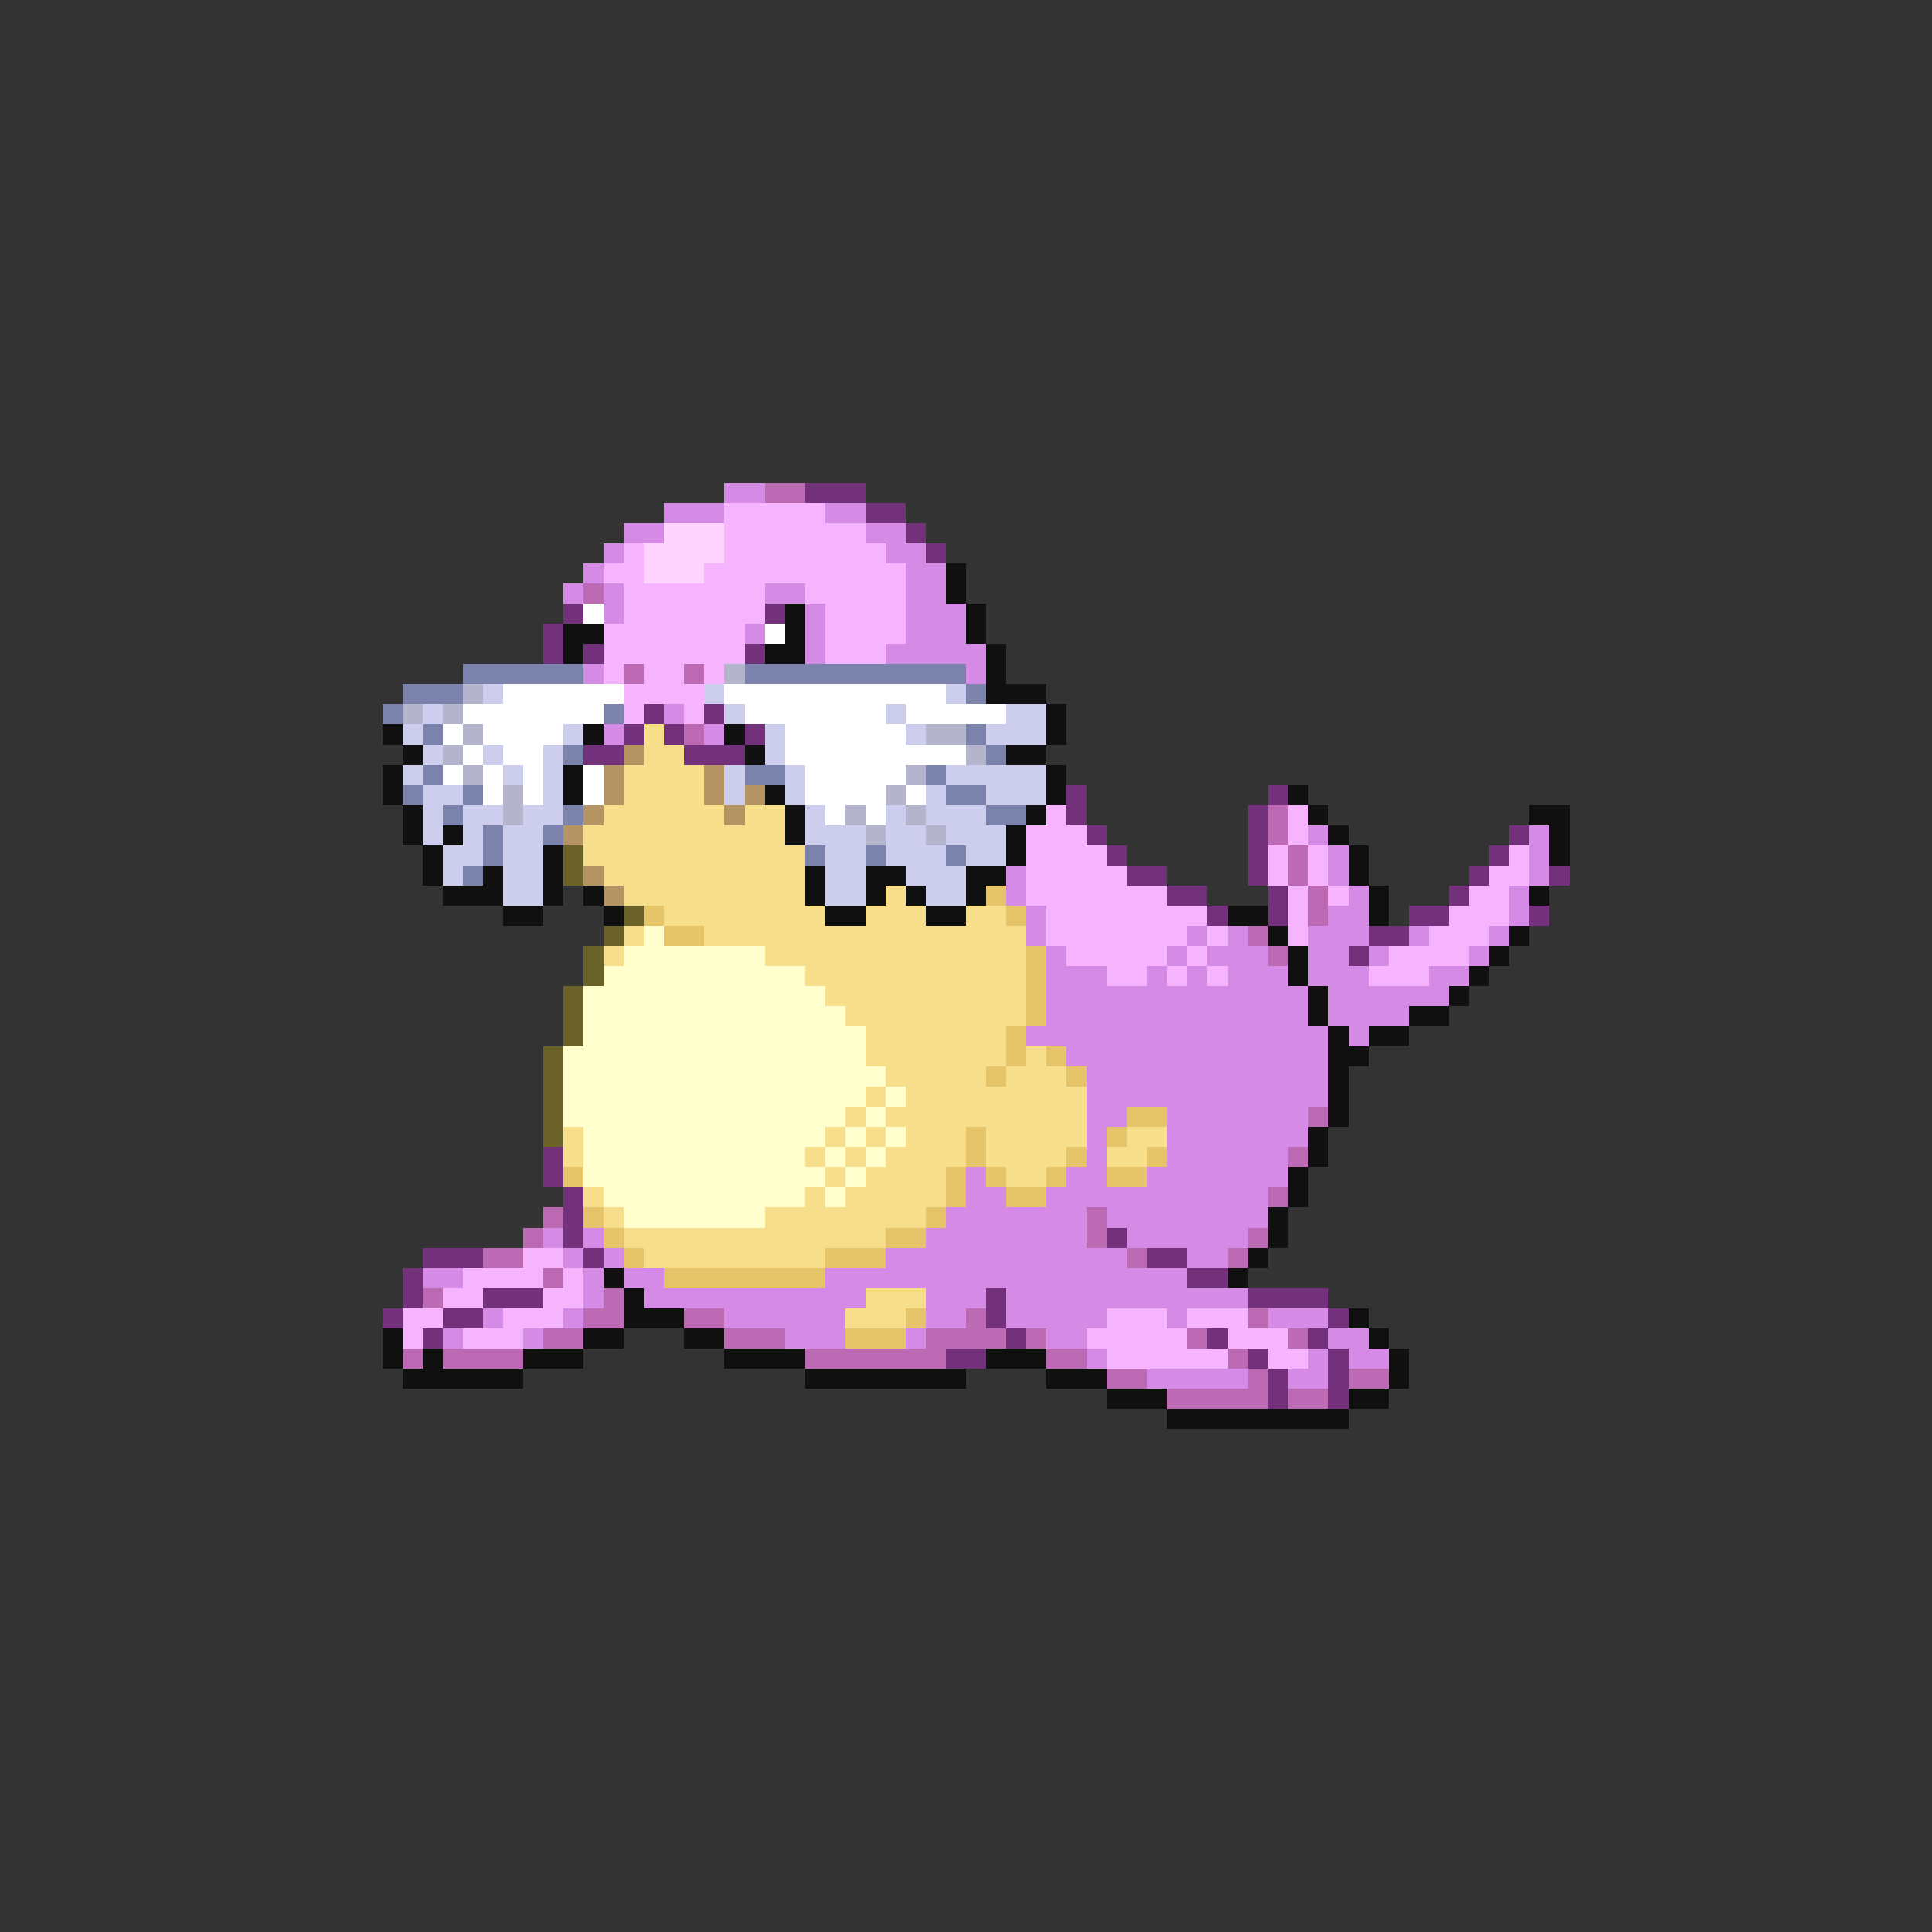 <svg xmlns="http://www.w3.org/2000/svg" viewBox="0 -0.5 96 96" shape-rendering="crispEdges">
<rect x="0" y="-0.5" width="96" height="96" fill="#333333" stroke="none"/>
<path stroke="#d58be6" d="M36 24h2M33 25h3M41 25h2M31 26h2M43 26h2M30 27h1M44 27h2M29 28h1M45 28h2M28 29h1M30 29h1M38 29h2M45 29h2M30 30h1M40 30h1M45 30h3M37 31h1M40 31h1M45 31h3M40 32h1M44 32h5M29 33h1M48 33h1M33 35h1M30 36h1M35 36h1M65 41h1M76 41h1M66 42h1M76 42h1M50 43h1M66 43h1M76 43h1M50 44h1M67 44h1M75 44h1M51 45h1M66 45h2M75 45h1M51 46h1M59 46h1M61 46h1M65 46h3M70 46h1M74 46h1M52 47h1M58 47h1M60 47h3M65 47h2M68 47h1M73 47h1M52 48h3M57 48h1M59 48h1M61 48h3M65 48h3M71 48h2M52 49h13M66 49h6M52 50h13M66 50h4M51 51h15M67 51h1M53 52h13M54 53h12M54 54h12M54 55h2M58 55h7M54 56h1M58 56h7M54 57h1M58 57h6M48 58h1M53 58h2M57 58h7M48 59h2M52 59h11M47 60h7M55 60h8M27 61h1M29 61h1M46 61h8M56 61h6M28 62h1M30 62h1M44 62h12M59 62h2M21 63h2M29 63h1M31 63h2M41 63h18M29 64h1M32 64h11M46 64h3M50 64h12M24 65h1M28 65h1M36 65h6M46 65h2M50 65h5M58 65h1M63 65h3M22 66h1M26 66h1M39 66h3M45 66h1M52 66h2M66 66h2M54 67h1M65 67h1M67 67h2M57 68h5M64 68h2" />
<path stroke="#bd6ab4" d="M38 24h2M29 29h1M31 33h1M34 33h1M34 36h1M63 40h1M63 41h1M64 42h1M64 43h1M65 44h1M65 45h1M62 46h1M63 47h1M65 55h1M64 57h1M63 59h1M27 60h1M54 60h1M26 61h1M54 61h1M62 61h1M24 62h2M56 62h1M61 62h1M27 63h1M21 64h1M30 64h1M29 65h2M34 65h2M48 65h1M62 65h1M27 66h2M36 66h3M46 66h4M51 66h1M59 66h1M64 66h1M20 67h1M22 67h4M40 67h7M52 67h2M61 67h1M55 68h2M62 68h1M67 68h2M58 69h5M64 69h2" />
<path stroke="#73317b" d="M40 24h3M43 25h2M45 26h1M46 27h1M28 30h1M38 30h1M27 31h1M27 32h1M29 32h1M37 32h1M32 35h1M35 35h1M31 36h1M33 36h1M37 36h1M29 37h2M34 37h3M53 39h1M63 39h1M53 40h1M62 40h1M54 41h1M62 41h1M75 41h1M55 42h1M62 42h1M74 42h1M56 43h2M62 43h1M73 43h1M77 43h1M58 44h2M63 44h1M72 44h1M60 45h1M63 45h1M70 45h2M76 45h1M68 46h2M67 47h1M27 57h1M27 58h1M28 59h1M28 60h1M28 61h1M55 61h1M21 62h3M29 62h1M57 62h2M20 63h1M59 63h2M20 64h1M24 64h3M49 64h1M62 64h4M19 65h1M22 65h2M49 65h1M66 65h1M21 66h1M50 66h1M60 66h1M65 66h1M47 67h2M62 67h1M66 67h1M63 68h1M66 68h1M63 69h1M66 69h1" />
<path stroke="#f6b4ff" d="M36 25h5M36 26h7M31 27h1M36 27h8M30 28h2M35 28h10M31 29h7M40 29h5M31 30h7M41 30h4M30 31h7M41 31h4M30 32h7M41 32h3M30 33h1M32 33h2M35 33h1M31 34h4M31 35h1M34 35h1M52 40h1M64 40h1M51 41h3M64 41h1M51 42h4M63 42h1M65 42h1M75 42h1M51 43h5M63 43h1M65 43h1M74 43h2M51 44h7M64 44h1M66 44h1M73 44h2M52 45h8M64 45h1M72 45h3M52 46h7M60 46h1M64 46h1M71 46h3M53 47h5M59 47h1M69 47h4M55 48h2M58 48h1M60 48h1M68 48h3M26 62h2M23 63h4M28 63h1M22 64h2M27 64h2M20 65h2M25 65h3M55 65h3M59 65h3M20 66h1M23 66h3M54 66h5M61 66h3M55 67h6M63 67h2" />
<path stroke="#ffd5ff" d="M33 26h3M32 27h4M32 28h3" />
<path stroke="#101010" d="M47 28h1M47 29h1M39 30h1M48 30h1M28 31h2M39 31h1M48 31h1M28 32h1M38 32h2M49 32h1M49 33h1M49 34h3M52 35h1M19 36h1M29 36h1M36 36h1M52 36h1M20 37h1M37 37h1M50 37h2M19 38h1M28 38h1M52 38h1M19 39h1M28 39h1M38 39h1M52 39h1M64 39h1M20 40h1M39 40h1M51 40h1M65 40h1M76 40h2M20 41h1M22 41h1M39 41h1M50 41h1M66 41h1M77 41h1M21 42h1M27 42h1M50 42h1M67 42h1M77 42h1M21 43h1M24 43h1M27 43h1M40 43h1M43 43h2M48 43h2M67 43h1M22 44h3M27 44h1M29 44h1M40 44h1M43 44h1M45 44h1M48 44h1M68 44h1M76 44h1M25 45h2M30 45h1M41 45h2M46 45h2M61 45h2M68 45h1M63 46h1M75 46h1M64 47h1M74 47h1M64 48h1M73 48h1M65 49h1M72 49h1M65 50h1M70 50h2M66 51h1M68 51h2M66 52h2M66 53h1M66 54h1M66 55h1M65 56h1M65 57h1M64 58h1M64 59h1M63 60h1M63 61h1M62 62h1M30 63h1M61 63h1M31 64h1M31 65h3M67 65h1M19 66h1M29 66h2M34 66h2M68 66h1M19 67h1M21 67h1M26 67h3M36 67h4M49 67h3M69 67h1M20 68h6M40 68h8M52 68h3M69 68h1M55 69h3M67 69h2M58 70h9" />
<path stroke="#ffffff" d="M29 30h1M38 31h1M25 34h6M36 34h11M23 35h7M37 35h7M45 35h5M22 36h1M24 36h4M39 36h6M23 37h1M25 37h2M39 37h9M22 38h1M24 38h1M26 38h1M29 38h1M40 38h5M24 39h1M26 39h1M29 39h1M40 39h4M45 39h1M41 40h1M43 40h1" />
<path stroke="#7b83ac" d="M23 33h6M37 33h11M20 34h3M48 34h1M19 35h1M30 35h1M21 36h1M48 36h1M28 37h1M49 37h1M21 38h1M37 38h2M46 38h1M20 39h1M23 39h1M47 39h2M22 40h1M28 40h1M49 40h2M24 41h1M27 41h1M24 42h1M40 42h1M43 42h1M47 42h1M23 43h1" />
<path stroke="#b4b4cd" d="M36 33h1M23 34h1M20 35h1M22 35h1M23 36h1M46 36h2M22 37h1M48 37h1M23 38h1M45 38h1M25 39h1M44 39h1M25 40h1M42 40h1M45 40h1M43 41h1M46 41h1" />
<path stroke="#cdcdee" d="M24 34h1M35 34h1M47 34h1M21 35h1M36 35h1M44 35h1M50 35h2M20 36h1M28 36h1M38 36h1M45 36h1M49 36h3M21 37h1M24 37h1M27 37h1M38 37h1M20 38h1M25 38h1M27 38h1M36 38h1M39 38h1M47 38h5M21 39h2M27 39h1M36 39h1M39 39h1M46 39h1M49 39h3M21 40h1M23 40h2M26 40h2M40 40h1M44 40h1M46 40h3M21 41h1M23 41h1M25 41h2M40 41h3M44 41h2M47 41h3M22 42h2M25 42h2M41 42h2M44 42h3M48 42h2M22 43h1M25 43h2M41 43h2M45 43h3M25 44h2M41 44h2M46 44h2" />
<path stroke="#f6de8b" d="M32 36h1M32 37h2M31 38h4M31 39h4M30 40h6M37 40h2M29 41h10M29 42h11M30 43h10M31 44h9M44 44h1M33 45h8M43 45h3M48 45h2M31 46h1M35 46h16M30 47h1M38 47h13M40 48h11M41 49h10M42 50h9M43 51h7M43 52h7M51 52h1M44 53h5M50 53h3M43 54h1M45 54h9M42 55h1M44 55h10M28 56h1M41 56h1M43 56h1M45 56h3M49 56h5M56 56h2M28 57h1M40 57h1M42 57h1M44 57h4M49 57h4M55 57h2M41 58h1M43 58h4M50 58h2M29 59h1M40 59h1M42 59h5M30 60h1M38 60h8M31 61h13M32 62h9M43 64h3M42 65h3" />
<path stroke="#b49462" d="M31 37h1M30 38h1M35 38h1M30 39h1M35 39h1M37 39h1M29 40h1M36 40h1M28 41h1M29 43h1M30 44h1" />
<path stroke="#6a6229" d="M28 42h1M28 43h1M31 45h1M30 46h1M29 47h1M29 48h1M28 49h1M28 50h1M28 51h1M27 52h1M27 53h1M27 54h1M27 55h1M27 56h1" />
<path stroke="#e6c56a" d="M49 44h1M32 45h1M50 45h1M33 46h2M51 47h1M51 48h1M51 49h1M51 50h1M50 51h1M50 52h1M52 52h1M49 53h1M53 53h1M56 55h2M48 56h1M55 56h1M48 57h1M53 57h1M57 57h1M28 58h1M47 58h1M49 58h1M52 58h1M55 58h2M47 59h1M50 59h2M29 60h1M46 60h1M30 61h1M44 61h2M31 62h1M41 62h3M33 63h8M45 65h1M42 66h3" />
<path stroke="#ffffcd" d="M32 46h1M31 47h7M30 48h10M29 49h12M29 50h13M29 51h14M28 52h15M28 53h16M28 54h15M44 54h1M28 55h14M43 55h1M29 56h12M42 56h1M44 56h1M29 57h11M41 57h1M43 57h1M29 58h12M42 58h1M30 59h10M41 59h1M31 60h7" />
</svg>